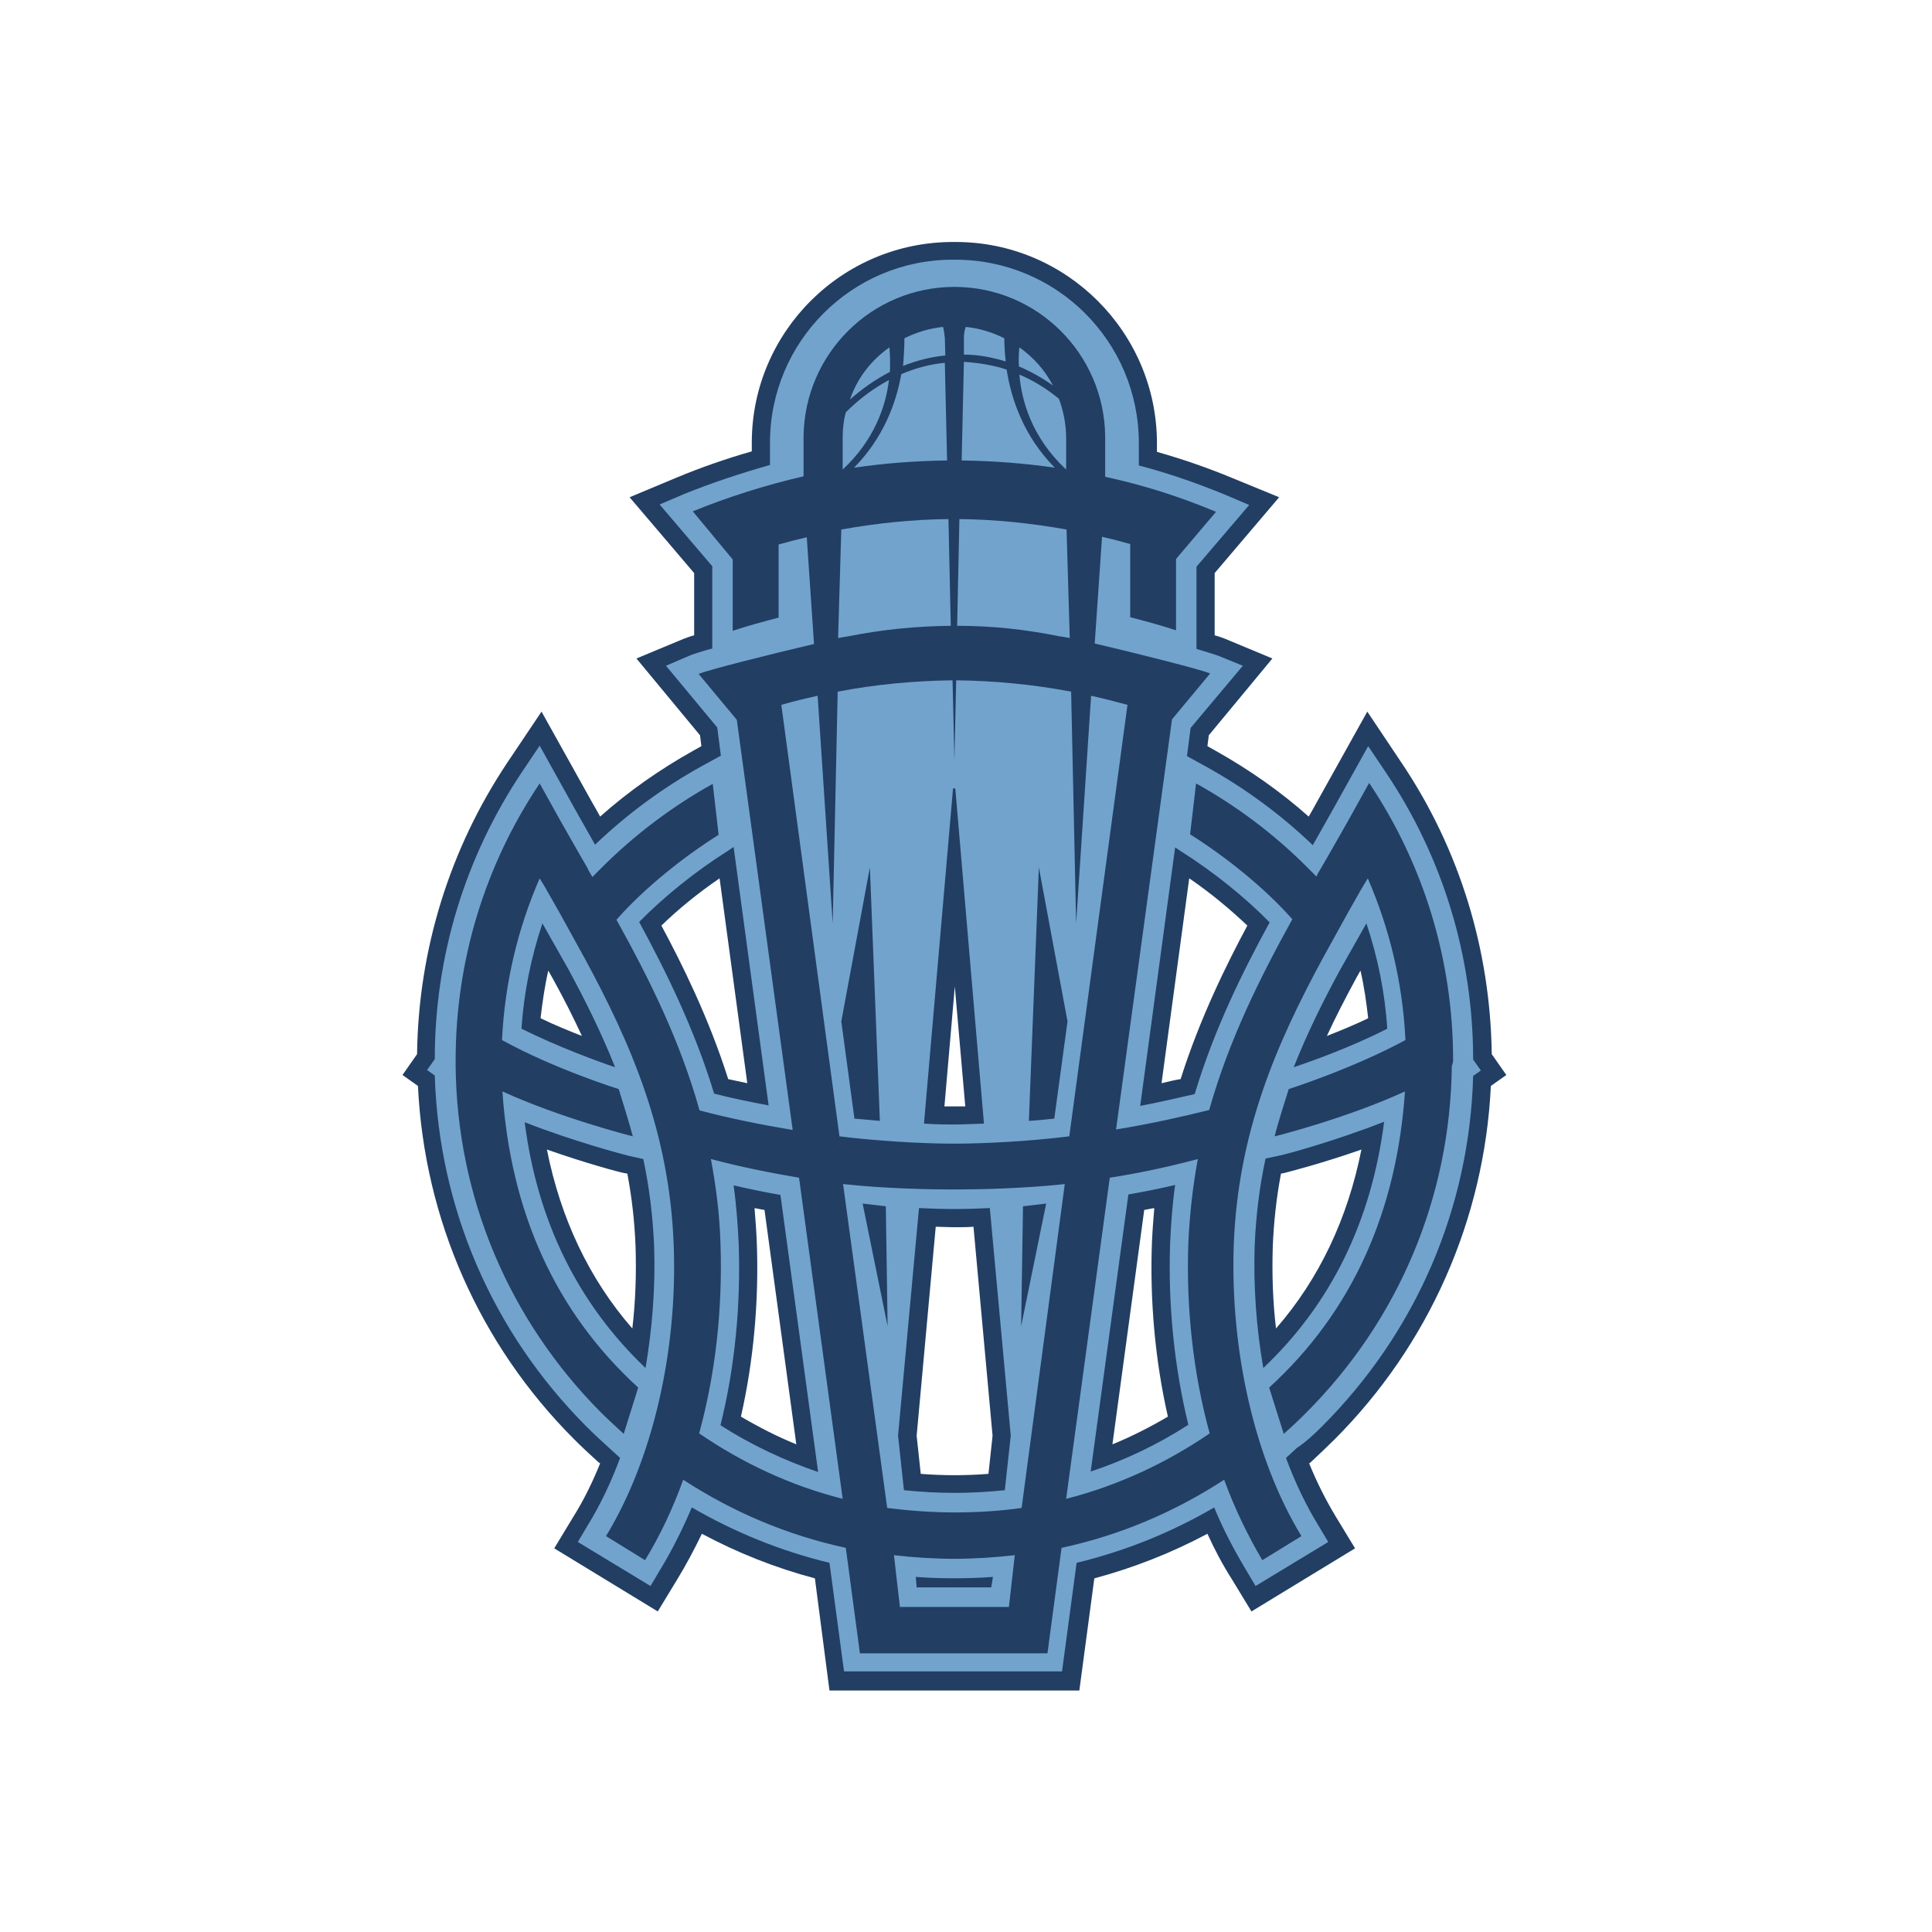 <svg width="24" height="24" viewBox="0 0 24 24" fill="none" xmlns="http://www.w3.org/2000/svg">
<g clip-path="url(#clip0_124_292098)">
<path d="M16.579 17.88C17.752 16.706 18.441 15.143 18.52 13.49L18.712 13.354L18.531 13.095C18.514 11.797 18.13 10.544 17.408 9.472L16.985 8.84L16.359 9.963C16.325 10.025 16.291 10.087 16.257 10.144C15.902 9.828 15.512 9.557 15.1 9.326L14.999 9.269L15.016 9.134L15.806 8.18L15.225 7.938C15.196 7.926 15.151 7.909 15.089 7.892V7.119L15.89 6.177L15.298 5.934C14.999 5.81 14.688 5.703 14.372 5.613V5.506C14.372 4.129 13.249 3.006 11.873 3.006H11.861H11.85C10.462 3 9.339 4.123 9.339 5.5V5.607C9.023 5.697 8.713 5.805 8.414 5.929L7.821 6.177L8.623 7.119V7.892C8.56 7.909 8.521 7.926 8.487 7.938L7.906 8.18L8.696 9.134L8.713 9.269L8.611 9.326C8.199 9.557 7.81 9.828 7.455 10.144C7.421 10.082 7.387 10.02 7.353 9.963L6.727 8.84L6.303 9.472C5.587 10.544 5.197 11.797 5.181 13.095L5 13.354L5.192 13.49C5.271 15.149 5.959 16.706 7.133 17.88C7.223 17.97 7.325 18.066 7.432 18.162L7.455 18.179C7.359 18.416 7.251 18.636 7.127 18.834L6.885 19.234L8.171 20.018L8.414 19.618C8.521 19.443 8.623 19.251 8.719 19.053C9.164 19.291 9.633 19.477 10.123 19.607L10.304 21H13.408L13.594 19.607C14.079 19.477 14.553 19.291 14.999 19.053C15.089 19.251 15.191 19.443 15.303 19.618L15.546 20.018L16.833 19.234L16.59 18.834C16.471 18.636 16.359 18.416 16.263 18.179L16.285 18.162C16.387 18.066 16.488 17.97 16.579 17.88ZM15.811 15.482C15.823 15.183 15.856 14.878 15.913 14.579L15.947 14.573C16.014 14.556 16.432 14.449 16.912 14.28C16.742 15.137 16.387 15.888 15.851 16.503C15.811 16.165 15.8 15.826 15.811 15.482ZM16.483 12.869C16.584 12.649 16.703 12.418 16.849 12.147L16.9 12.057C16.945 12.248 16.974 12.452 16.996 12.649C16.844 12.723 16.669 12.796 16.483 12.869ZM14.508 17.598C14.288 17.727 14.056 17.846 13.819 17.942L14.214 15.03C14.254 15.025 14.293 15.013 14.339 15.008C14.327 15.149 14.316 15.29 14.31 15.431C14.282 16.153 14.35 16.904 14.508 17.598ZM14.429 13.456L14.773 10.911C15.038 11.092 15.281 11.295 15.495 11.498C15.247 11.961 14.909 12.638 14.666 13.405C14.587 13.416 14.508 13.439 14.429 13.456ZM12.279 18.309C11.991 18.331 11.72 18.331 11.438 18.309L11.387 17.835L11.624 15.239C11.692 15.239 11.771 15.245 11.861 15.245C11.952 15.245 12.025 15.245 12.093 15.239L12.33 17.835L12.279 18.309ZM11.856 13.744C11.816 13.744 11.777 13.744 11.732 13.744L11.861 12.254L11.991 13.744C11.935 13.744 11.895 13.744 11.856 13.744ZM8.939 10.911L9.283 13.456C9.204 13.439 9.125 13.422 9.046 13.405C8.803 12.638 8.465 11.961 8.216 11.498C8.425 11.295 8.673 11.092 8.939 10.911ZM9.401 15.431C9.396 15.29 9.384 15.149 9.373 15.008C9.413 15.013 9.452 15.025 9.497 15.03L9.892 17.942C9.655 17.846 9.424 17.727 9.204 17.598C9.362 16.904 9.429 16.153 9.401 15.431ZM6.715 12.649C6.738 12.452 6.766 12.254 6.811 12.057L6.862 12.147C7.009 12.412 7.127 12.649 7.229 12.869C7.071 12.807 6.89 12.734 6.715 12.649ZM7.759 14.573L7.793 14.579C7.85 14.878 7.883 15.177 7.895 15.482C7.906 15.82 7.895 16.165 7.855 16.503C7.319 15.888 6.964 15.137 6.794 14.28C7.274 14.449 7.692 14.562 7.759 14.573Z" fill="#223E63"/>
<path d="M16.421 17.721C17.589 16.553 18.255 15.013 18.3 13.365L18.396 13.298L18.3 13.162C18.3 11.881 17.922 10.646 17.216 9.596L16.996 9.269L16.55 10.07C16.471 10.211 16.387 10.358 16.308 10.499C15.907 10.115 15.461 9.788 14.982 9.523L14.745 9.393L14.79 9.043L15.439 8.27L15.134 8.146C15.089 8.129 14.993 8.101 14.863 8.061V7.04L15.518 6.273L15.213 6.143C14.869 6.002 14.514 5.878 14.147 5.782V5.77C14.147 5.77 14.147 5.584 14.147 5.505C14.147 4.241 13.125 3.226 11.867 3.226C11.861 3.226 11.856 3.226 11.85 3.226C11.845 3.226 11.839 3.226 11.833 3.226C10.586 3.226 9.565 4.241 9.565 5.5C9.565 5.584 9.565 5.765 9.565 5.765V5.776C9.204 5.878 8.848 5.996 8.498 6.137L8.194 6.267L8.848 7.034V8.056C8.718 8.09 8.623 8.123 8.577 8.14L8.273 8.27L8.91 9.037L8.955 9.387L8.718 9.517C8.239 9.782 7.793 10.11 7.392 10.493C7.313 10.352 7.229 10.206 7.15 10.065L6.704 9.263L6.484 9.59C5.779 10.646 5.401 11.876 5.401 13.157L5.305 13.292L5.401 13.36C5.451 15.007 6.117 16.548 7.28 17.716C7.37 17.806 7.466 17.896 7.567 17.987L7.703 18.111C7.59 18.416 7.455 18.698 7.302 18.946L7.178 19.155L8.081 19.702L8.205 19.493C8.346 19.262 8.476 19.002 8.594 18.726C9.13 19.036 9.7 19.268 10.304 19.414L10.485 20.763H11.839H13.193L13.374 19.414C13.977 19.268 14.553 19.036 15.083 18.726C15.196 19.002 15.332 19.256 15.473 19.493L15.597 19.702L16.5 19.155L16.375 18.946C16.223 18.698 16.088 18.416 15.975 18.111L16.11 17.987C16.235 17.902 16.33 17.812 16.421 17.721ZM6.738 11.47L7.06 12.039C7.268 12.423 7.471 12.829 7.641 13.258C7.426 13.185 6.93 13.004 6.478 12.779C6.507 12.333 6.597 11.893 6.738 11.47ZM8.019 16.994C7.184 16.198 6.676 15.177 6.518 13.941C7.139 14.184 7.748 14.342 7.81 14.358L7.991 14.398C8.064 14.737 8.109 15.098 8.126 15.481C8.143 15.989 8.103 16.503 8.019 16.994ZM7.94 11.453C8.239 11.148 8.634 10.826 9.046 10.567L9.113 10.521L9.548 13.732C9.317 13.687 9.085 13.642 8.871 13.585C8.628 12.784 8.273 12.068 7.94 11.453ZM8.95 17.705C9.13 16.982 9.204 16.204 9.176 15.442C9.164 15.205 9.147 14.962 9.113 14.725C9.305 14.77 9.503 14.81 9.695 14.844L10.163 18.286C9.734 18.139 9.328 17.947 8.95 17.705ZM11.839 9.794H11.867L12.223 13.958C12.048 13.963 11.952 13.969 11.85 13.969C11.749 13.969 11.653 13.969 11.478 13.958L11.839 9.794ZM10.451 12.688L10.806 10.775L10.93 13.924C10.829 13.913 10.722 13.907 10.614 13.896L10.451 12.688ZM10.716 14.951L11.004 14.985L11.026 16.474L10.716 14.951ZM12.313 19.719H11.85H11.387L11.376 19.589C11.534 19.601 11.692 19.606 11.856 19.606C12.014 19.606 12.177 19.601 12.335 19.589L12.313 19.719ZM12.482 18.512C12.268 18.534 12.059 18.545 11.856 18.545C11.653 18.545 11.45 18.534 11.229 18.512L11.156 17.834L11.416 15.007C11.568 15.013 11.681 15.019 11.856 15.019C12.025 15.019 12.144 15.013 12.296 15.007L12.556 17.834L12.482 18.512ZM12.685 16.474L12.708 14.985L12.996 14.951L12.685 16.474ZM13.097 13.896C12.99 13.907 12.883 13.918 12.781 13.924L12.905 10.775L13.261 12.688L13.097 13.896ZM16.652 12.039L16.974 11.47C17.115 11.893 17.205 12.333 17.233 12.779C16.782 13.01 16.285 13.185 16.071 13.258C16.24 12.829 16.443 12.423 16.652 12.039ZM13.549 18.28L14.017 14.838C14.214 14.804 14.406 14.765 14.598 14.72C14.564 14.957 14.547 15.199 14.536 15.436C14.508 16.204 14.587 16.982 14.762 17.699C14.378 17.947 13.972 18.139 13.549 18.28ZM14.841 13.591C14.621 13.642 14.395 13.693 14.164 13.738L14.598 10.527L14.666 10.572C15.078 10.832 15.473 11.153 15.772 11.458C15.439 12.068 15.083 12.784 14.841 13.591ZM15.693 16.994C15.608 16.503 15.569 15.984 15.586 15.476C15.602 15.092 15.648 14.731 15.721 14.392L15.902 14.353C15.964 14.342 16.573 14.178 17.194 13.935C17.036 15.177 16.528 16.204 15.693 16.994Z" fill="#72A3CD"/>
<path d="M18.051 13.168C18.051 11.927 17.685 10.736 17.008 9.726L16.754 10.183C16.641 10.381 16.528 10.584 16.415 10.776C16.392 10.815 16.37 10.849 16.353 10.889C16.313 10.849 16.274 10.81 16.235 10.77C15.817 10.352 15.354 10.008 14.858 9.732L14.784 10.364C15.23 10.646 15.704 11.024 16.054 11.419C15.648 12.152 15.264 12.926 15.021 13.789C14.66 13.879 14.271 13.964 13.864 14.031L14.559 8.936L15.033 8.366C14.914 8.316 14.13 8.118 13.599 7.994L13.69 6.668C13.808 6.696 13.921 6.724 14.04 6.758V7.667C14.231 7.717 14.423 7.768 14.609 7.83V6.944L15.106 6.358C14.66 6.171 14.203 6.025 13.729 5.923V5.427V5.421C13.718 4.394 12.883 3.564 11.856 3.564C10.829 3.564 9.994 4.394 9.982 5.421V5.917C9.514 6.025 9.051 6.171 8.606 6.352L9.102 6.95V7.836C9.288 7.774 9.48 7.723 9.672 7.672V6.764C9.791 6.73 9.903 6.702 10.022 6.674L10.112 8C9.582 8.124 8.797 8.321 8.679 8.372L9.153 8.942L9.847 14.037C9.446 13.97 9.051 13.89 8.69 13.794C8.448 12.926 8.064 12.158 7.658 11.425C8.007 11.03 8.481 10.652 8.927 10.37L8.854 9.737C8.357 10.014 7.889 10.364 7.477 10.776C7.438 10.815 7.398 10.855 7.359 10.894C7.336 10.855 7.313 10.821 7.297 10.781C7.184 10.589 7.071 10.386 6.958 10.189L6.704 9.732C6.027 10.742 5.66 11.927 5.66 13.174C5.66 13.196 5.66 13.219 5.66 13.242C5.677 14.872 6.32 16.396 7.471 17.552C7.562 17.643 7.658 17.727 7.748 17.812L7.928 17.237C6.89 16.289 6.343 15.047 6.241 13.558C6.958 13.885 7.816 14.105 7.861 14.116C7.816 13.947 7.725 13.653 7.686 13.529C7.686 13.529 6.89 13.281 6.236 12.92C6.27 12.209 6.433 11.532 6.704 10.911C6.732 10.962 6.766 11.007 6.794 11.063C6.851 11.159 6.902 11.255 6.958 11.351L7.263 11.904C7.844 12.976 8.318 14.071 8.369 15.47C8.419 16.791 8.103 18.139 7.528 19.082L8.013 19.381C8.199 19.076 8.357 18.743 8.487 18.382C9.113 18.788 9.779 19.07 10.507 19.228L10.682 20.538H11.839H13.012L13.187 19.228C13.915 19.07 14.581 18.788 15.207 18.382C15.337 18.738 15.501 19.076 15.681 19.381L16.167 19.082C15.591 18.139 15.281 16.791 15.326 15.47C15.377 14.071 15.851 12.976 16.432 11.904L16.737 11.351C16.793 11.255 16.844 11.159 16.9 11.063C16.928 11.013 16.962 10.962 16.991 10.911C17.261 11.532 17.425 12.209 17.459 12.92C16.804 13.275 16.009 13.529 16.009 13.529C15.969 13.659 15.873 13.953 15.834 14.116C15.885 14.105 16.742 13.885 17.453 13.558C17.352 15.042 16.804 16.289 15.766 17.237L15.947 17.812C16.043 17.727 16.133 17.643 16.223 17.552C17.374 16.401 18.017 14.872 18.035 13.242C18.046 13.213 18.051 13.191 18.051 13.168ZM13.289 7.926C13.238 7.915 13.193 7.909 13.159 7.904C12.736 7.819 12.33 7.774 11.89 7.774L11.918 6.448C12.364 6.453 12.809 6.499 13.249 6.578L13.289 7.926ZM13.244 5.443V5.833C12.821 5.438 12.691 4.986 12.663 4.653C12.838 4.727 13.001 4.828 13.154 4.953C13.21 5.105 13.244 5.269 13.244 5.443ZM12.663 4.315C12.838 4.439 12.979 4.597 13.08 4.789C12.945 4.693 12.804 4.614 12.657 4.552C12.651 4.456 12.657 4.377 12.663 4.315ZM11.974 4.196C11.974 4.151 11.98 4.106 11.997 4.061C12.166 4.078 12.33 4.129 12.476 4.202C12.476 4.287 12.482 4.383 12.493 4.49C12.324 4.439 12.155 4.405 11.974 4.405V4.196ZM12.505 4.591C12.561 4.953 12.713 5.415 13.103 5.81C12.725 5.754 12.335 5.726 11.946 5.72L11.974 4.495C12.155 4.507 12.335 4.535 12.505 4.591ZM11.235 4.202C11.382 4.129 11.545 4.078 11.715 4.061C11.726 4.106 11.732 4.151 11.737 4.196L11.743 4.416C11.562 4.433 11.387 4.479 11.218 4.546C11.229 4.416 11.235 4.298 11.235 4.202ZM11.049 4.315C11.055 4.388 11.06 4.495 11.055 4.62C10.88 4.71 10.71 4.828 10.558 4.964C10.648 4.699 10.823 4.473 11.049 4.315ZM10.507 5.122C10.671 4.958 10.851 4.823 11.043 4.721C11.004 5.043 10.863 5.466 10.468 5.833V5.449V5.443C10.468 5.331 10.479 5.223 10.507 5.122ZM11.196 4.648C11.37 4.574 11.551 4.524 11.737 4.507L11.765 5.72C11.37 5.726 10.987 5.754 10.609 5.81C10.976 5.438 11.133 5.003 11.196 4.648ZM10.451 6.578C10.891 6.499 11.337 6.453 11.782 6.448L11.811 7.774C11.376 7.779 10.97 7.819 10.541 7.904C10.513 7.909 10.468 7.915 10.411 7.926L10.451 6.578ZM9.706 8.756C9.858 8.711 10.005 8.677 10.157 8.643L10.344 11.47L10.406 8.592C10.874 8.502 11.354 8.457 11.833 8.451L11.856 9.444L11.878 8.451C12.358 8.457 12.832 8.502 13.306 8.592L13.368 11.47L13.554 8.643C13.707 8.677 13.859 8.716 14.006 8.756L13.283 14.116C12.826 14.173 12.262 14.207 11.856 14.207C11.45 14.207 10.885 14.173 10.428 14.116L9.706 8.756ZM8.685 17.806C8.888 17.067 8.978 16.26 8.95 15.442C8.939 15.075 8.893 14.731 8.831 14.398C9.192 14.494 9.559 14.568 9.926 14.63L10.468 18.619C9.819 18.455 9.221 18.173 8.685 17.806ZM12.533 19.962H11.856H11.179L11.105 19.319C11.342 19.347 11.607 19.364 11.856 19.364C12.098 19.364 12.364 19.347 12.606 19.319L12.533 19.962ZM12.691 18.732C12.426 18.771 12.127 18.788 11.856 18.788C11.579 18.788 11.286 18.766 11.021 18.732L10.473 14.709C10.992 14.765 11.545 14.776 11.85 14.776C12.155 14.776 12.708 14.765 13.227 14.709L12.691 18.732ZM13.244 18.619L13.786 14.63C14.152 14.573 14.519 14.494 14.88 14.398C14.818 14.731 14.779 15.075 14.762 15.442C14.733 16.255 14.824 17.067 15.027 17.806C14.491 18.173 13.887 18.455 13.244 18.619Z" fill="#223E63"/>
</g>
<defs>
<clipPath id="clip0_124_292098">
<rect width="13.712" height="18" fill="white" transform="translate(5 3)"/>
</clipPath>
</defs>
</svg>
